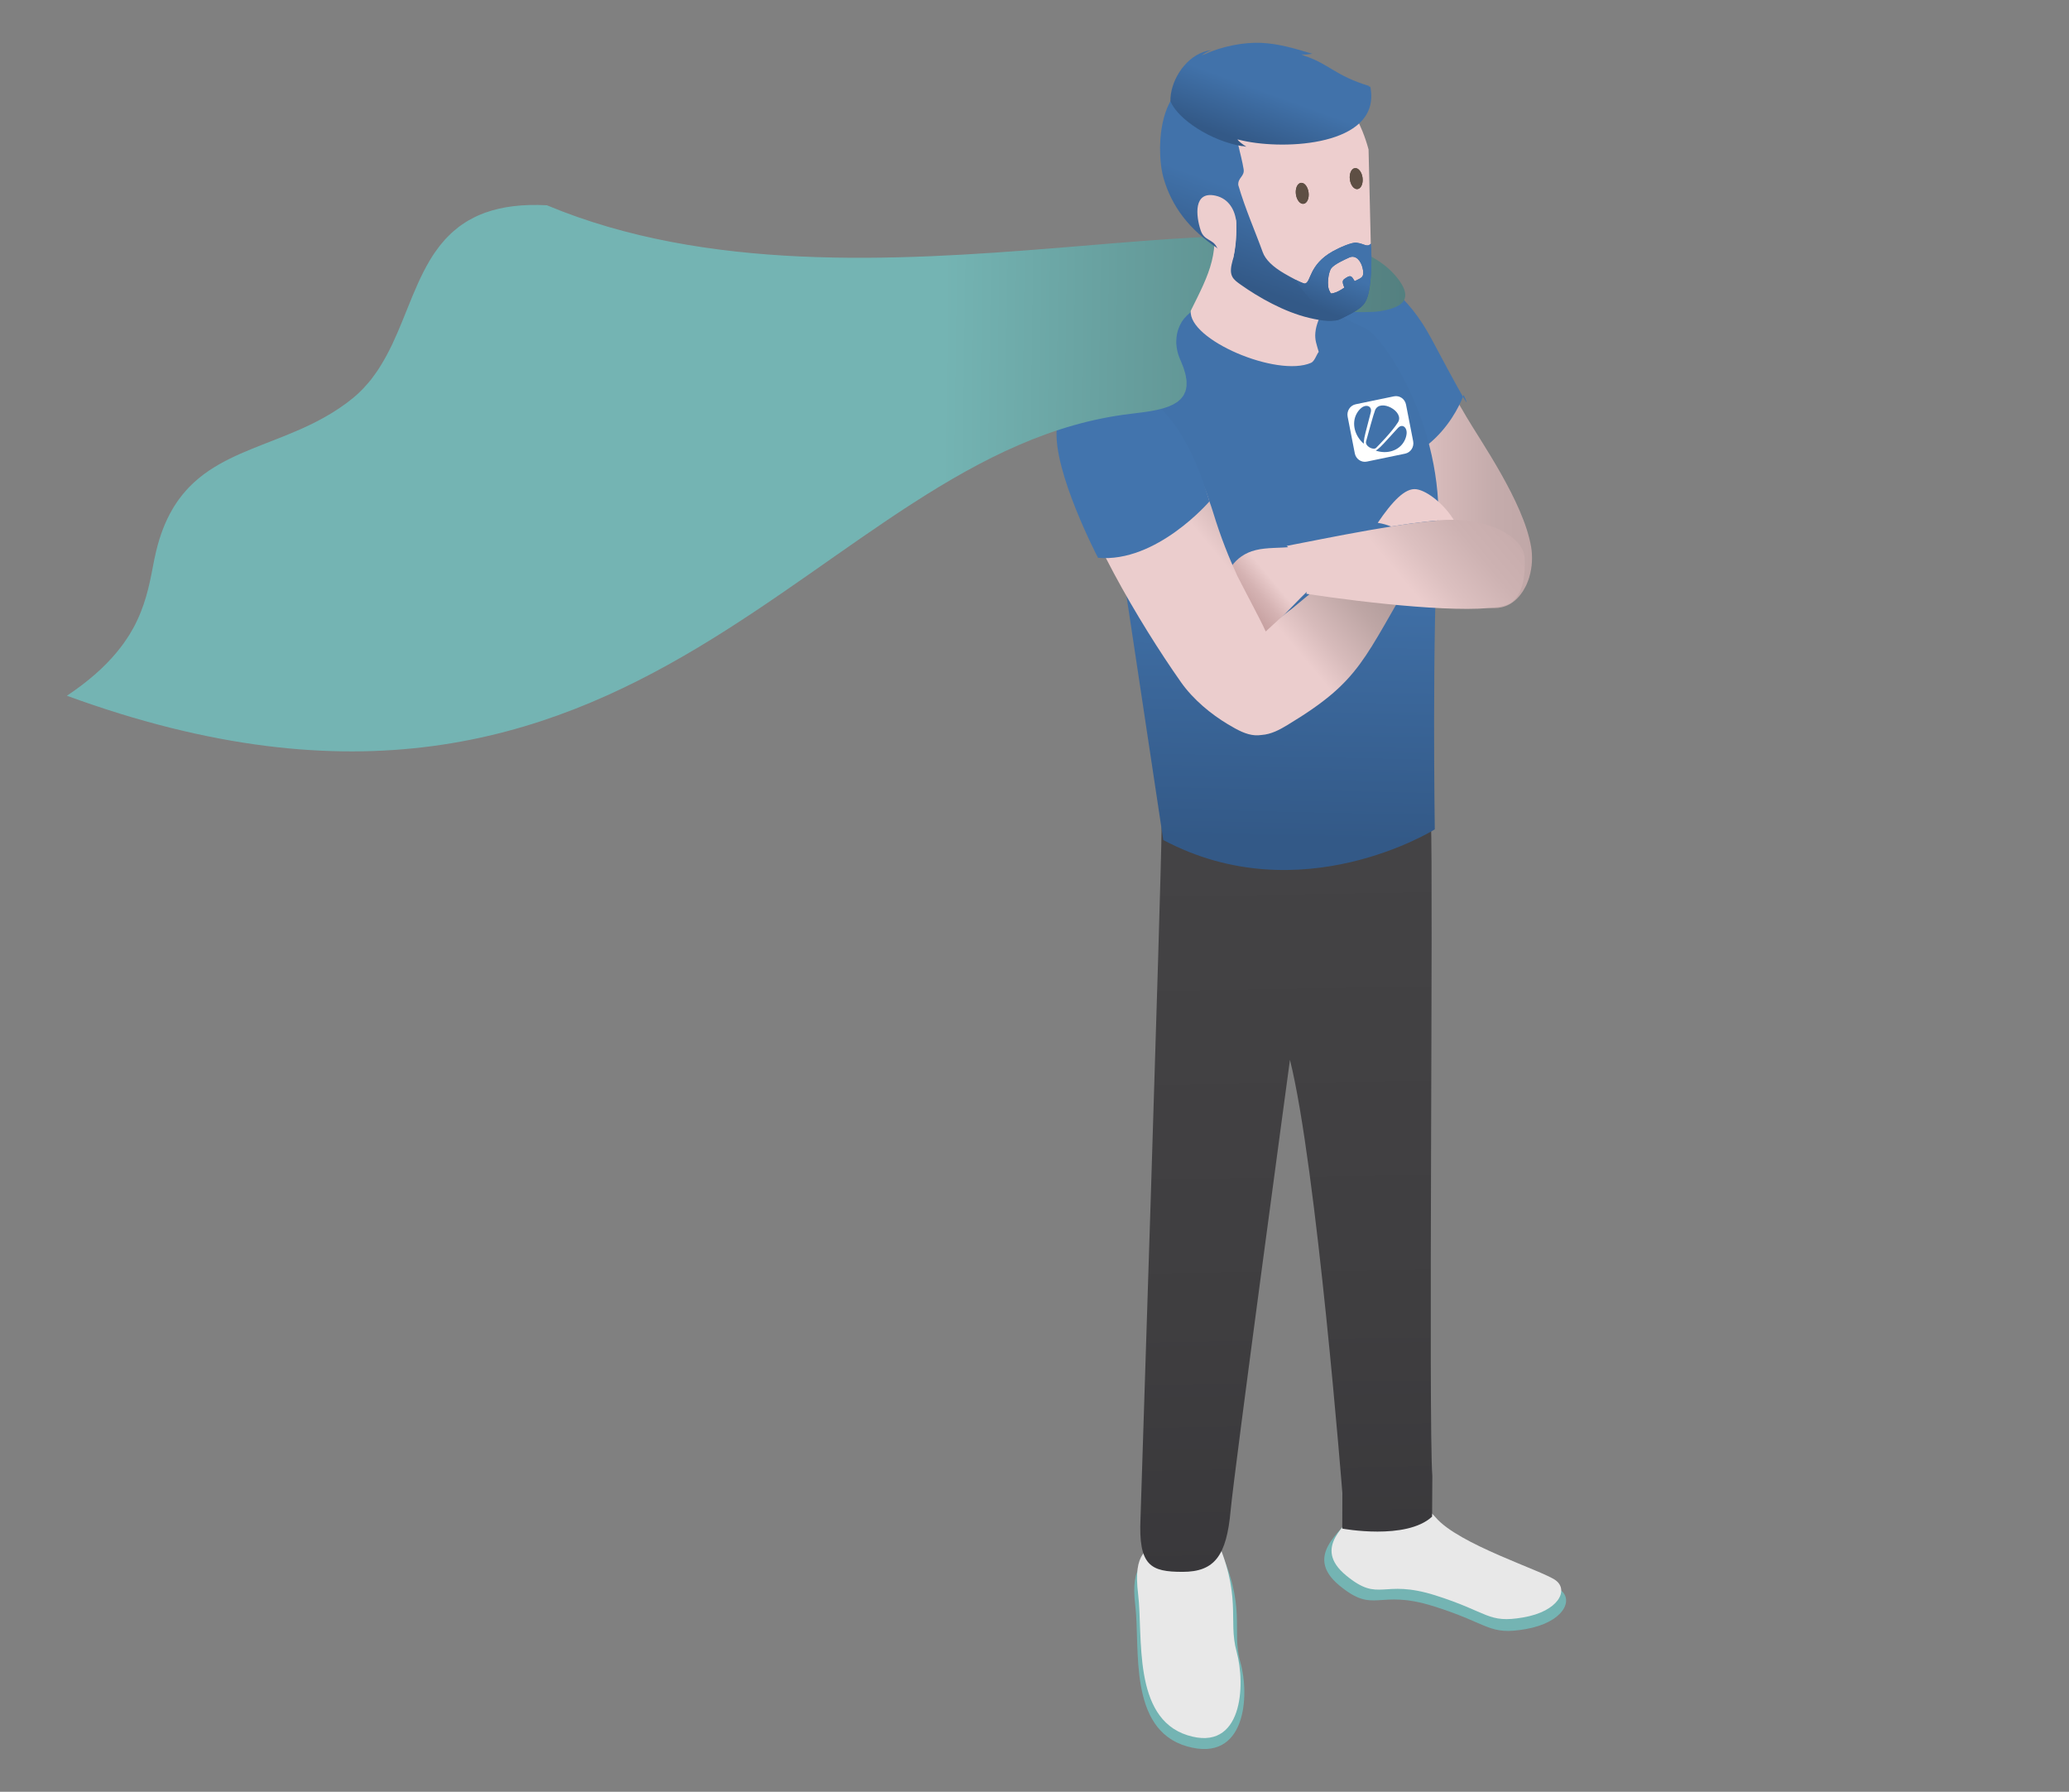 <?xml version="1.0" encoding="utf-8"?>
<!-- Generator: Adobe Illustrator 19.2.0, SVG Export Plug-In . SVG Version: 6.00 Build 0)  -->
<svg version="1.1" id="Capa_1" xmlns="http://www.w3.org/2000/svg" xmlns:xlink="http://www.w3.org/1999/xlink" x="0px" y="0px"
	 viewBox="0 0 1044 904" style="enable-background:new 0 0 1044 904;" xml:space="preserve">
<rect x="0" y="0" width="1044" height="904" fill="#808080" stroke="none"/>
<style type="text/css">
	.st0{fill:url(#XMLID_2_);}
	.st1{fill-rule:evenodd;clip-rule:evenodd;fill:#A4252A;}
	.st2{fill-rule:evenodd;clip-rule:evenodd;fill:#8D2327;}
	.st3{fill-rule:evenodd;clip-rule:evenodd;fill:#812124;}
	.st4{fill:#4274AD;}
	.st5{fill:#74B4B3;}
	.st6{fill:#E8E8E8;}
	.st7{fill:url(#XMLID_3_);}
	.st8{fill:url(#XMLID_4_);}
	.st9{fill:#FFFFFF;}
	.st10{fill:url(#XMLID_5_);}
	.st11{fill:#EDCECE;}
	.st12{fill:url(#XMLID_6_);}
	.st13{fill:url(#XMLID_7_);}
	.st14{fill:url(#XMLID_8_);}
	.st15{fill:url(#XMLID_9_);}
	.st16{fill:url(#XMLID_10_);}
	.st17{fill:url(#XMLID_11_);}
	.st18{fill:#5E4F44;}
</style>
<g>
	<g id="XMLID_233_">
		
			<linearGradient id="XMLID_2_" gradientUnits="userSpaceOnUse" x1="7802.675" y1="222.027" x2="7679.599" y2="222.027" gradientTransform="matrix(-1 0 0 1 8452.65 0)">
			<stop  offset="0.425" style="stop-color:#EBCDCD"/>
			<stop  offset="0.63" style="stop-color:#D5B9B9"/>
			<stop  offset="0.835" style="stop-color:#C5ACAC"/>
			<stop  offset="1" style="stop-color:#C0A7A7"/>
		</linearGradient>
		<path id="XMLID_239_" class="st0" d="M657.403,140.886c0.549-0.572,1.156-1.069,1.806-1.505c0.222-0.149,0.477-0.253,0.71-0.386
			c0.449-0.256,0.896-0.515,1.384-0.714c0.303-0.123,0.635-0.203,0.953-0.304c0.461-0.147,0.92-0.298,1.41-0.398
			c0.356-0.073,0.734-0.109,1.104-0.158c0.493-0.065,0.986-0.13,1.504-0.153c0.397-0.017,0.811-0.004,1.222,0.003
			c0.528,0.009,1.057,0.025,1.607,0.074c0.431,0.039,0.873,0.101,1.316,0.165c0.564,0.081,1.133,0.174,1.716,0.295
			c0.458,0.095,0.922,0.205,1.391,0.324c0.596,0.151,1.197,0.32,1.809,0.51c0.485,0.15,0.973,0.31,1.467,0.484
			c0.616,0.217,1.238,0.458,1.868,0.712c0.307,0.124,0.603,0.215,0.913,0.348c0.023,0.022,0.047,0.043,0.07,0.065
			c8.147,3.507,17.275,9.995,25.998,19.17c12.802,13.462,24.535,34.108,34.309,50.9c6.924,11.892,28.783,42.893,32.623,65.548
			c0.809,4.77,0.602,10.15-0.883,15.193l0.029,0.03c-0.05,0.168-0.119,0.329-0.172,0.496c-0.108,0.344-0.233,0.681-0.354,1.022
			c-0.228,0.642-0.477,1.275-0.751,1.9c-0.152,0.346-0.306,0.689-0.473,1.029c-0.31,0.633-0.653,1.248-1.014,1.857
			c-0.173,0.292-0.332,0.588-0.517,0.874c-0.566,0.871-1.173,1.718-1.854,2.518c-16.576,19.453-47.732-13.468-57.881-26.046
			c-19.235-23.829-46.712-67.085-51.138-76.049C646.042,175.342,648.994,149.648,657.403,140.886z"/>
		<g id="XMLID_235_">
			<path id="XMLID_238_" class="st1" d="M545.629,200.509c2.057,0.546,4.119,1.093,6.135,1.7
				c17.982,5.407,34.532,9.914,38.803-11.382c-2.079-6.944-3.158-13.762-1.436-17.778c-16.323,8.672-35.27,19.613-42.906,26.886
				C546.024,200.126,545.825,200.319,545.629,200.509z"/>
			<path id="XMLID_237_" class="st2" d="M545.629,200.509c2.057,0.546,4.119,1.093,6.135,1.7
				c17.982,5.407,34.532,9.909,38.803-11.387c-1.128-3.756-1.955-7.474-2.208-10.729c-2.011-1.147-4.043-2.259-6.102-3.336
				c-6.624,3.625-13.36,7.476-19.345,11.189c-3.446,2.138-7.277,3.903-10.067,5.878c-2.936,2.082-4.792,4.366-6.621,6.111
				C546.024,200.126,545.825,200.319,545.629,200.509z"/>
			<path id="XMLID_236_" class="st3" d="M563.141,187.804c8.429,3.544,16.252,7.834,23.409,12.994
				c1.177-1.592,2.179-3.553,2.967-5.949c-6.521-4.042-13.286-7.595-20.282-10.719C567.148,185.358,565.107,186.587,563.141,187.804
				z"/>
		</g>
		<path id="XMLID_234_" class="st4" d="M656.153,144.124c8.019-8.541,41.554-19.411,66.341,27.175s16.038,27.952,16.038,27.952
			s-12.393,37.269-52.489,36.493s-29.161-88.514-29.161-88.514L656.153,144.124z"/>
	</g>
	<g id="XMLID_230_">
		<path id="XMLID_232_" class="st5" d="M682.962,764.139c-6.482,8.804-25.105,20.906-7.144,35.757
			c17.962,14.85,19.028,1.546,47.521,10.47c28.494,8.924,27.696,14.869,46.579,11.541s24.389-14.625,17.421-19.805
			s-51.664-18.861-63.773-33.311C711.458,754.341,682.962,764.139,682.962,764.139z"/>
		<path id="XMLID_231_" class="st6" d="M685.796,760.915c-6.117,8.321-23.744,19.719-6.636,33.872
			c17.108,14.152,18.066,1.543,45.147,10.119c27.081,8.576,26.348,14.209,44.257,11.13c17.909-3.079,23.089-13.768,16.455-18.706
			c-6.634-4.939-49.112-18.091-60.664-31.84C712.803,751.741,685.796,760.915,685.796,760.915z"/>
	</g>
	<path id="XMLID_229_" class="st5" d="M588.044,782.762c-10.437,3.713-17.771,6.072-15.192,27.249s-3.821,62.496,26.078,71.065
		c29.899,8.569,31.697-25.84,26.963-42.358c-4.734-16.518,3.692-27.802-11.62-59.638c-15.311-31.837-36.666,7.396-36.666,7.396"/>
	<path id="XMLID_228_" class="st6" d="M588.233,777.17c-9.704,3.624-16.527,5.92-13.947,27.097s-3.052,62.402,24.906,71.207
		c27.959,8.805,29.354-25.555,24.802-42.095s3.216-27.744-11.327-59.674c-14.542-31.93-34.139,7.089-34.139,7.089"/>
	
		<linearGradient id="XMLID_3_" gradientUnits="userSpaceOnUse" x1="13930.044" y1="588.844" x2="13930.044" y2="200.011" gradientTransform="matrix(-1 0.017 0.017 1 14570.252 -30.876)">
		<stop  offset="0" style="stop-color:#39383B"/>
		<stop  offset="0.333" style="stop-color:#3F3E40"/>
		<stop  offset="0.944" style="stop-color:#444345"/>
	</linearGradient>
	<path id="XMLID_227_" class="st7" d="M575.492,766.03c0,0,10.353-318.169,10.636-348.01c0.283-29.841,135.9-3.893,135.9-3.893
		c1.26,28.245-1.288,304.706,0.717,330.583l-0.12,20.459c-13.093,12.085-45.321,6.043-45.321,6.043l0.046-17.886
		c0,0-12.976-164.668-26.446-218.618c0,0-28.08,206.955-29.938,227.418c-2.075,22.851-8.117,30.908-24.232,30.908
		C580.621,793.032,574.392,790.055,575.492,766.03z"/>
	
		<linearGradient id="XMLID_4_" gradientUnits="userSpaceOnUse" x1="7801.485" y1="637.159" x2="7801.485" y2="348.42" gradientTransform="matrix(-1 -0.022 -0.022 1 8450.847 -25.534)">
		<stop  offset="0.058" style="stop-color:#335987"/>
		<stop  offset="0.541" style="stop-color:#4172AA"/>
	</linearGradient>
	<path id="XMLID_226_" class="st8" d="M555.726,216.458c5.032-33.38,51.18-63.462,51.18-63.462s13.912,9.753,31.555,10.155
		c17.643,0.403,23.807-12.666,23.807-12.666s16.626,11.23,25.964,14.745c9.339,3.515,40.526,49.044,37.411,102.753
		s-1.663,150.451-1.663,150.451s-67.593,42.33-137.012,5.363L555.726,216.458z"/>
	<path id="XMLID_221_" class="st9" d="M680.01,210.237l3.608,18.479c0.563,2.882,3.286,4.749,6.083,4.169l19.327-4.011
		c2.797-0.58,4.606-3.389,4.044-6.27l-3.608-18.479c-0.563-2.883-3.285-4.749-6.082-4.169l-19.327,4.011
		C681.257,204.547,679.447,207.354,680.01,210.237z M694.179,227.341c0,0,1.435-0.704,4.073-3.606
		c2.514-2.764,4.486-4.865,7.07-7.739c2.234-2.484,4.786-0.357,4.432,2.897c-0.137,1.268-0.543,2.5-1.168,3.655
		C705.954,227.419,699.895,229.28,694.179,227.341z M689.306,222.724c0.693-2.611,3.805-13.99,4.576-15.827
		c2.515-5.993,14.987,0.714,11.52,6.179c-3.092,4.872-9.695,11.51-11.026,12.884C693.044,227.332,688.671,225.117,689.306,222.724z
		 M684.534,208.734c0.626-1.154,1.428-2.157,2.4-2.946c2.498-2.023,5.596-0.907,4.723,2.36c-1.011,3.779-1.705,6.611-2.663,10.27
		c-1.004,3.839-0.83,5.468-0.83,5.468C683.556,219.896,681.902,213.606,684.534,208.734z"/>
	
		<linearGradient id="XMLID_5_" gradientUnits="userSpaceOnUse" x1="7796.777" y1="281.297" x2="7829.079" y2="308.401" gradientTransform="matrix(-1 0 0 1 8452.65 0)">
		<stop  offset="0.425" style="stop-color:#EBCDCD"/>
		<stop  offset="0.435" style="stop-color:#EACCCC"/>
		<stop  offset="0.648" style="stop-color:#D5B3B3"/>
		<stop  offset="0.843" style="stop-color:#C8A3A3"/>
		<stop  offset="1" style="stop-color:#C49E9E"/>
	</linearGradient>
	<path id="XMLID_220_" class="st10" d="M651.197,275.936c-4.665,0.622-12.007,0.198-17.588,1.603
		c-5.472,1.38-9.289,4.169-12.264,8.192l14.73,37.57c8.371-9.795,17.896-19.448,26.896-28.271l-0.388-5.737L651.197,275.936z"/>
	<path id="XMLID_219_" class="st11" d="M695.194,263.782c7.358-10.861,13.898-17.749,19.466-16.96
		c5.802,0.818,14.349,7.999,18.881,15.469l-0.286-0.005c-7.375-0.077-18.927,1.364-31.345,3.35
		C699.86,264.774,697.63,264.162,695.194,263.782z"/>
	
		<linearGradient id="XMLID_6_" gradientUnits="userSpaceOnUse" x1="7884.205" y1="311.776" x2="7784.43" y2="228.055" gradientTransform="matrix(-1 0 0 1 8452.65 0)">
		<stop  offset="0.425" style="stop-color:#EBCDCD"/>
		<stop  offset="0.538" style="stop-color:#D7BBBB"/>
		<stop  offset="0.713" style="stop-color:#BEA6A5"/>
		<stop  offset="0.872" style="stop-color:#AE9998"/>
		<stop  offset="1" style="stop-color:#A99493"/>
	</linearGradient>
	<path id="XMLID_218_" class="st12" d="M539.102,230.848c-0.111-0.935-0.217-1.866-0.271-2.765
		c-0.019-0.319-0.009-0.618-0.021-0.932c-0.032-0.818-0.068-1.637-0.055-2.422c0.005-0.285,0.036-0.55,0.047-0.831
		c0.029-0.789,0.059-1.579,0.133-2.334c0.031-0.316,0.09-0.609,0.129-0.919c0.086-0.692,0.168-1.388,0.29-2.049
		c0.066-0.354,0.162-0.681,0.238-1.026c0.13-0.587,0.25-1.184,0.409-1.744c0.099-0.354,0.229-0.679,0.34-1.022
		c0.168-0.519,0.326-1.05,0.518-1.544c0.137-0.351,0.302-0.671,0.451-1.01c0.198-0.451,0.385-0.914,0.604-1.342
		c0.177-0.346,0.381-0.658,0.571-0.988c0.221-0.384,0.43-0.784,0.668-1.147c0.216-0.329,0.456-0.622,0.684-0.933
		c0.24-0.327,0.468-0.67,0.722-0.976c0.251-0.304,0.526-0.57,0.79-0.854c0.257-0.276,0.503-0.569,0.772-0.826
		c0.28-0.268,0.581-0.498,0.873-0.745c0.276-0.233,0.542-0.484,0.828-0.699c0.308-0.23,0.633-0.421,0.952-0.629
		c0.292-0.19,0.575-0.399,0.876-0.571c0.336-0.192,0.688-0.344,1.035-0.511c0.301-0.146,0.594-0.31,0.902-0.438
		c0.357-0.148,0.728-0.255,1.094-0.378c0.315-0.106,0.622-0.23,0.943-0.317c0.37-0.1,0.751-0.159,1.128-0.234
		c0.308-0.061,0.609-0.147,0.922-0.192l0.002,0.008c0.05-0.007,0.097-0.023,0.147-0.029c4.811-0.641,10.27,0.53,15.901,3.255
		c7.793,3.531,14.747,9.681,21.004,17.473c2.056,2.511,4.044,5.237,5.953,8.163c1.585,2.386,3.126,4.862,4.619,7.421
		c3.376,5.785,5.36,11.015,6.969,16.21c0.64,1.799,1.276,3.603,1.847,5.483c3.865,12.709,8.104,23.153,12.255,32.132
		c5.277,10.404,11.377,21.543,14.302,28.005c5.409-4.946,8.252-7.848,13.281-11.518c18.198-15.315,36.373-28.653,43.999-36.798
		c3.584,0.768,6.66,2.004,9.341,3.709l0.007-0.008c0.13,0.083,0.239,0.191,0.367,0.276c0.829,0.55,1.625,1.144,2.379,1.789
		c0.3,0.257,0.584,0.538,0.872,0.81c0.579,0.544,1.14,1.115,1.676,1.72c0.287,0.324,0.571,0.655,0.846,0.997
		c0.526,0.653,1.028,1.348,1.515,2.066c0.222,0.328,0.454,0.643,0.668,0.984c0.677,1.08,1.326,2.21,1.932,3.427
		c-28.083,47.037-28.291,57.024-66.003,79.789c-3.812,2.306-8.091,4.649-13.009,4.983c-4.53,0.723-8.715-0.807-13.094-3.184
		c-0.142-0.073-0.268-0.15-0.408-0.224c-1.161-0.641-2.333-1.319-3.535-2.041c-8.427-5.06-17.383-12.38-23.569-21.15
		c-21.459-30.449-50.155-79.772-56.13-108.901c-0.259-1.264-0.469-2.499-0.631-3.706
		C539.142,231.352,539.132,231.107,539.102,230.848z"/>
	<path id="XMLID_217_" class="st4" d="M610.27,252.972c0,0-26.68,31.126-56.222,28.441c0,0-22.828-43.642-20.814-65.127
		C535.248,194.8,585.251,168.132,610.27,252.972z"/>
	
		<linearGradient id="XMLID_7_" gradientUnits="userSpaceOnUse" x1="7739.041" y1="372.485" x2="8411.477" y2="372.485" gradientTransform="matrix(-1 -0.014 -0.014 1 8451.232 -15.044)">
		<stop  offset="0" style="stop-color:#548080"/>
		<stop  offset="0.212" style="stop-color:#679F9E"/>
		<stop  offset="0.345" style="stop-color:#74B4B3"/>
	</linearGradient>
	<path id="XMLID_216_" class="st13" d="M58.663,329.369c0.741-0.885,1.442-1.767,2.12-2.647c0.513-0.666,1.028-1.333,1.506-1.996
		c0.642-0.89,1.237-1.775,1.819-2.659c0.423-0.641,0.857-1.283,1.249-1.921c0.563-0.913,1.073-1.82,1.579-2.726
		c0.335-0.599,0.689-1.2,1-1.797c0.498-0.954,0.942-1.899,1.384-2.845c4.96-10.606,6.635-20.706,8.448-30.059
		c0.077-0.382,0.158-0.745,0.233-1.118l0.008,0.002c1.795-8.748,4.362-16.009,7.567-22.113l-0.015-0.004
		c0.047-0.089,0.099-0.169,0.146-0.258c0.408-0.769,0.838-1.5,1.265-2.233c0.281-0.481,0.557-0.973,0.847-1.439
		c0.438-0.705,0.893-1.379,1.349-2.051c0.303-0.447,0.604-0.898,0.915-1.33c0.472-0.655,0.958-1.286,1.448-1.91
		c0.317-0.404,0.633-0.808,0.958-1.199c0.51-0.615,1.032-1.211,1.56-1.796c0.322-0.356,0.645-0.711,0.973-1.057
		c0.555-0.585,1.12-1.155,1.692-1.71c0.315-0.305,0.632-0.606,0.952-0.903c0.608-0.563,1.223-1.115,1.848-1.649
		c0.295-0.251,0.593-0.497,0.891-0.742c0.67-0.55,1.345-1.09,2.033-1.611c0.256-0.193,0.514-0.38,0.772-0.569
		c0.747-0.549,1.501-1.088,2.268-1.606c0.053-0.035,0.103-0.075,0.155-0.11l0.006,0.002c12.996-8.711,28.768-13.274,44.559-20.139
		c0.773-0.336,1.547-0.675,2.32-1.023c0.527-0.237,1.051-0.483,1.577-0.726c0.721-0.333,1.442-0.667,2.161-1.013
		c0.564-0.271,1.127-0.555,1.69-0.835c0.686-0.341,1.373-0.679,2.058-1.033c0.584-0.302,1.166-0.621,1.747-0.934
		c0.662-0.355,1.324-0.706,1.983-1.076c0.616-0.346,1.228-0.713,1.841-1.072c0.618-0.362,1.238-0.716,1.853-1.093
		c0.661-0.405,1.317-0.837,1.974-1.26c0.565-0.364,1.133-0.715,1.695-1.093c0.744-0.5,1.479-1.033,2.217-1.558
		c0.466-0.332,0.937-0.647,1.4-0.99c1.199-0.887,2.389-1.808,3.567-2.771c1.578-1.29,3.031-2.672,4.431-4.092
		c0.24-0.244,0.476-0.492,0.712-0.74c0.345-0.363,0.662-0.747,0.997-1.117c0.946-1.045,1.887-2.095,2.757-3.195
		c0.521-0.659,1.002-1.345,1.498-2.022c0.75-1.023,1.494-2.049,2.191-3.11c0.492-0.747,0.96-1.511,1.427-2.275
		c1.889-3.084,3.619-6.28,5.205-9.573c0.209-0.435,0.418-0.87,0.622-1.307c1.727-3.68,3.327-7.443,4.874-11.23
		c0.177-0.434,0.355-0.868,0.53-1.302c0.723-1.782,1.44-3.567,2.156-5.346l0,0c3.329-8.272,6.695-16.432,11.03-23.752l-0.004-0.002
		c0.015-0.026,0.033-0.05,0.048-0.076c0.771-1.298,1.573-2.57,2.411-3.81c0.132-0.195,0.278-0.379,0.411-0.573
		c0.714-1.035,1.447-2.054,2.216-3.043c0.254-0.326,0.529-0.635,0.79-0.955c0.68-0.837,1.37-1.665,2.096-2.462
		c0.312-0.343,0.645-0.668,0.966-1.003c0.714-0.745,1.442-1.478,2.204-2.183c0.36-0.333,0.737-0.65,1.108-0.974
		c0.772-0.673,1.564-1.33,2.387-1.96c0.399-0.306,0.811-0.601,1.222-0.896c0.849-0.609,1.725-1.195,2.629-1.758
		c0.436-0.271,0.878-0.537,1.327-0.797c0.941-0.545,1.92-1.059,2.924-1.552c0.467-0.23,0.932-0.461,1.413-0.679
		c1.054-0.478,2.155-0.917,3.278-1.339c0.341-0.128,0.648-0.284,0.996-0.407c0.011,0.008,0.023,0.015,0.034,0.023
		c8.202-2.888,18.224-4.29,30.808-3.622c160.54,67.144,381.233-21.661,428.7,36.175c3.994,4.865,5.059,8.415,4.087,11.027
		l0.008,0.006c-0.004,0.011-0.014,0.019-0.018,0.03c-0.193,0.506-0.478,0.969-0.818,1.406c-0.077,0.098-0.162,0.193-0.245,0.288
		c-0.341,0.388-0.729,0.754-1.182,1.09c-0.045,0.033-0.081,0.071-0.127,0.104c-0.506,0.361-1.087,0.686-1.713,0.991
		c-0.139,0.067-0.283,0.132-0.427,0.196c-0.609,0.274-1.255,0.53-1.956,0.76c-0.038,0.012-0.067,0.028-0.105,0.041l-0.004-0.002
		c-1.736,0.561-3.725,0.999-5.903,1.341c-16.004,2.512-85.42-6.364-93.415-1.109c-2.954,2.068-5.268,4.424-6.407,6.242
		c-0.023,0.036-0.058,0.075-0.08,0.111c-0.698,1.143-1.304,2.401-1.774,3.748c-0.602,1.714-0.956,3.594-1.036,5.595
		c-0.022,0.554-0.045,1.108-0.019,1.681c0.016,0.344,0.071,0.702,0.106,1.052c0.053,0.536,0.102,1.072,0.201,1.623
		c0.297,1.667,0.792,3.395,1.559,5.185c0.129,0.276,0.205,0.513,0.326,0.783l0.029,0.002c0.238,0.53,0.389,0.995,0.597,1.502
		c0.297,0.725,0.616,1.466,0.854,2.147c0.203,0.58,0.338,1.11,0.5,1.66c0.19,0.644,0.4,1.303,0.534,1.906
		c0.115,0.515,0.165,0.981,0.24,1.468c0.051,0.328,0.129,0.676,0.162,0.991l0.026,0.002c0.007,0.068-0.001,0.124,0.005,0.191
		c0.016,0.167,0.03,0.333,0.042,0.497c0.026,0.372,0.002,0.706,0.003,1.059c0.001,0.408,0.021,0.829-0.01,1.214
		c-0.013,0.163-0.022,0.33-0.04,0.489c-0.035,0.304-0.115,0.575-0.17,0.864c-0.049,0.259-0.059,0.547-0.123,0.795
		c0,0-0.031-0.004-0.047-0.007c-0.066,0.25-0.111,0.516-0.193,0.754c-0.118,0.344-0.291,0.648-0.441,0.969
		c-0.174,0.375-0.327,0.765-0.541,1.11c-0.184,0.295-0.42,0.553-0.632,0.828c-0.247,0.321-0.476,0.657-0.76,0.951
		c-0.244,0.252-0.537,0.47-0.807,0.703c-0.316,0.273-0.612,0.559-0.962,0.808c-0.297,0.211-0.637,0.391-0.956,0.586
		c-0.38,0.231-0.74,0.475-1.15,0.685c-0.343,0.176-0.727,0.324-1.09,0.486c-0.435,0.194-0.854,0.399-1.317,0.574
		c-0.383,0.145-0.801,0.266-1.201,0.399c-0.488,0.162-0.96,0.335-1.472,0.481c-0.419,0.119-0.869,0.219-1.302,0.329
		c-0.529,0.134-1.046,0.277-1.595,0.398c-0.452,0.1-0.931,0.183-1.396,0.274c-0.564,0.111-1.118,0.23-1.698,0.331
		c-0.433,0.076-0.886,0.139-1.328,0.21c-0.638,0.102-1.267,0.208-1.919,0.302c-0.37,0.053-0.751,0.099-1.125,0.15
		c-1.85,0.251-3.737,0.484-5.655,0.708c-159.235,18.59-245.473,248.958-537.052,142.269
		C44.773,343.678,52.738,336.445,58.663,329.369z"/>
	
		<linearGradient id="XMLID_8_" gradientUnits="userSpaceOnUse" x1="7779.022" y1="316.823" x2="7703.714" y2="253.633" gradientTransform="matrix(-1 0 0 1 8452.65 0)">
		<stop  offset="0.425" style="stop-color:#EBCDCD"/>
		<stop  offset="0.582" style="stop-color:#DCC0C0"/>
		<stop  offset="0.813" style="stop-color:#CDB2B2"/>
		<stop  offset="1" style="stop-color:#C8ADAD"/>
	</linearGradient>
	<path id="XMLID_215_" class="st14" d="M659.531,294.363c-0.017-0.786-0.018-1.581-0.108-2.326
		c-0.059-0.492-0.183-0.945-0.272-1.419c-0.12-0.643-0.22-1.298-0.393-1.909c-0.135-0.479-0.327-0.923-0.493-1.384
		c-0.74-2.059-1.76-3.947-3.018-5.681c-0.665-0.916-1.389-1.793-2.169-2.632c-0.245-0.263-0.486-0.528-0.742-0.784
		c-0.973-0.978-1.992-1.923-3.091-2.807c17.633-3.35,64.881-13.326,84.009-13.134c1.579,0.016,3.109,0.103,4.615,0.222
		c0.454,0.036,0.896,0.083,1.344,0.128c1.097,0.11,2.171,0.245,3.223,0.406c0.415,0.063,0.834,0.12,1.241,0.191
		c1.374,0.24,2.716,0.511,4.004,0.832c0.202,0.05,0.388,0.112,0.588,0.164c1.1,0.287,2.163,0.602,3.192,0.943
		c0.386,0.128,0.76,0.261,1.135,0.396c0.877,0.315,1.723,0.649,2.542,1c0.3,0.129,0.61,0.251,0.902,0.384
		c1.055,0.482,2.062,0.989,3.006,1.524c0.198,0.112,0.375,0.233,0.568,0.347c0.752,0.446,1.465,0.907,2.139,1.383
		c0.258,0.182,0.507,0.366,0.752,0.552c0.628,0.476,1.213,0.962,1.76,1.461c0.117,0.107,0.264,0.206,0.378,0.314
		c0.01,0.015,0.012,0.026,0.022,0.041c2.834,2.707,4.485,5.698,4.647,8.667c0.684,12.554-2.339,22.276-10.132,24.307
		c-17.508,4.565-69.65-1.323-100-5.947c0.234-1.371,0.361-2.682,0.401-3.943C659.595,295.211,659.541,294.8,659.531,294.363z"/>
	<path id="XMLID_214_" class="st11" d="M600.857,156.761c-1.401,14.626,43.566,33.778,60.696,26.29
		c1.803-0.788,2.753-4.167,3.863-5.527c-1.041-3.747-2.06-5.969-1.685-9.783c0.429-4.311,2.184-7.511,3.79-11.392
		c2.044-4.945,2.108-15.414,5.647-27.002l-51.275-19.907l-10.977-5.185C616.173,127.053,610.374,137.652,600.857,156.761z"/>
	<g id="XMLID_204_">
		<path id="XMLID_213_" class="st11" d="M603.871,48.453c9.217-10.67,21.314-15.607,36.095-15.403
			c0.364,0.005,0.702,0.047,1.062,0.058c1.286,0.039,2.559,0.095,3.792,0.206c0.63,0.057,1.232,0.15,1.849,0.226
			c0.954,0.116,1.905,0.235,2.825,0.395c0.635,0.11,1.25,0.245,1.87,0.375c0.867,0.182,1.724,0.374,2.56,0.594
			c0.6,0.158,1.189,0.328,1.774,0.505c0.822,0.249,1.628,0.517,2.419,0.803c0.549,0.198,1.097,0.397,1.632,0.612
			c0.81,0.326,1.596,0.682,2.374,1.046c0.472,0.221,0.952,0.432,1.411,0.667c0.877,0.448,1.722,0.935,2.557,1.432
			c0.323,0.193,0.661,0.367,0.978,0.566c1.134,0.714,2.229,1.471,3.283,2.272c0.233,0.177,0.447,0.374,0.676,0.556
			c0.812,0.642,1.609,1.299,2.373,1.991c0.354,0.32,0.688,0.66,1.031,0.99c0.611,0.588,1.216,1.183,1.796,1.804
			c0.357,0.382,0.701,0.776,1.046,1.17c0.533,0.608,1.055,1.226,1.561,1.86c0.333,0.419,0.661,0.842,0.983,1.272
			c0.491,0.656,0.965,1.328,1.428,2.009c0.292,0.429,0.586,0.855,0.867,1.294c0.479,0.75,0.935,1.52,1.383,2.296
			c0.227,0.393,0.465,0.777,0.684,1.177c0.576,1.051,1.122,2.126,1.643,3.219c0.067,0.14,0.143,0.273,0.208,0.414
			c0.551,1.175,1.073,2.372,1.562,3.591l-0.01,0.014c1.155,2.879,2.153,5.865,2.981,8.946l1.164,49.37
			c0.102,2.012-0.118,5.056-0.626,10.039c-0.859,8.406-3.386,18.047-6.117,19.827c-2.377,1.556-4.978,2.152-8.712,3.723
			c-1.464,0.618-2.935,1.045-5.065,1.047l0.006,0.005l-0.058-0.003c-0.247-0.001-0.537-0.027-0.804-0.04
			c-0.318-0.015-0.617-0.018-0.965-0.051c-0.388-0.037-0.838-0.108-1.269-0.169c-0.281-0.04-0.53-0.062-0.83-0.113
			c-0.619-0.104-1.312-0.249-2.022-0.403c-0.165-0.036-0.3-0.056-0.47-0.094c-0.909-0.206-1.892-0.451-2.966-0.742
			c-6.669-2.676-21.926-5.45-27.983-8.241c-1.655-0.762-3.119-1.64-4.427-2.625c-9.155-6.897-10.664-19.044-16.597-33.226
			c-12.343-5.493-17.209-10.858-19.586-17.569c-0.704-1.989-1.23-4.036-1.592-6.118c-0.181-1.041-0.321-2.091-0.421-3.147
			C589.922,73.148,595.306,58.369,603.871,48.453z"/>
		
			<linearGradient id="XMLID_9_" gradientUnits="userSpaceOnUse" x1="7829.587" y1="147.205" x2="7798.82" y2="62.673" gradientTransform="matrix(-1 0 0 1 8452.65 0)">
			<stop  offset="0.058" style="stop-color:#335987"/>
			<stop  offset="0.541" style="stop-color:#4172AA"/>
		</linearGradient>
		<path id="XMLID_210_" class="st15" d="M585.369,74.842c-0.025,5.745,0.626,11.143,1.77,15.089
			c4.108,14.179,12.81,25.881,27.832,35.757c5.733,3.775,7.658-10.591,8.686-15.261c0.539,6.97,0.098,14.497-1.888,21.812
			c-1.916,7.049,0.6,8.77,4.307,11.399c8.937,6.342,21.915,13.772,34.518,16.743c6.942,1.641,12.377,2.264,15.97,0.483
			c6.073-3.01,10.162-5.065,12.173-8.197c3.658-5.692,3.487-23.057,3.03-29.774c-1.937,2.135-3.235,0.047-7.36-0.456
			c-2.243-0.274-8.422,2.408-11.916,4.366c-12.167,6.831-10.846,15.526-13.963,16.238c-1.047,0.237-7.489-3.308-10.451-5.041
			c-5.869-3.428-9.561-7.001-10.933-10.822c-3.505-9.769-8.828-21.82-12.311-33.785c-0.308-3.805,3.292-4.366,2.685-8.065
			c-0.344-2.09-0.752-3.947-1.161-5.683l0.007-0.002c-0.043-0.182-0.085-0.348-0.127-0.527c-0.113-0.472-0.219-0.913-0.329-1.364
			c-0.149-0.609-0.291-1.196-0.431-1.772c-0.166-0.683-0.317-1.338-0.459-1.984c-0.035-0.157-0.075-0.321-0.107-0.476
			c-0.162-0.762-0.298-1.503-0.406-2.231c-0.022-0.142-0.031-0.282-0.05-0.423c-0.076-0.572-0.129-1.138-0.159-1.701
			c-0.011-0.216-0.015-0.431-0.019-0.646c-0.009-0.513,0.01-1.025,0.051-1.539c0.016-0.206,0.025-0.411,0.05-0.618
			c0.084-0.705,0.204-1.414,0.4-2.139c5.296-7.456,25.257,7.699,41.213,5.832c-7.141-2.65-29.947-12.818-41.584-17.753
			c-11.898-5.052-24.87-10.389-33.271-2.21c-0.774,1.245-1.433,2.617-2.038,4.04c-0.111,0.26-0.226,0.512-0.331,0.777
			c-0.552,1.391-1.031,2.841-1.439,4.343c-0.079,0.29-0.148,0.583-0.221,0.877c-0.392,1.558-0.736,3.144-0.992,4.777
			c0,0-0.003,0.013-0.005,0.026c-0.256,1.638-0.424,3.295-0.55,4.948c-0.025,0.316-0.053,0.627-0.073,0.943
			c-0.084,1.343-0.141,2.682-0.148,4L585.369,74.842z M671.784,135.313c1.555-2.018,6.734-4.357,9.077-5.409
			c3.359-1.512,5.928,1.894,6.707,5.385c0.328,1.471,0.553,2.892-0.023,3.988c-0.621,1.173-1.931,1.468-3.995,2.579
			c-1.465-2.558-2.012-3.144-4.155-1.806c-1.848,1.158-2.541,1.512-1.029,5.047c-1.796,1.271-3.729,2.359-5.681,2.838
			c-1.577,0.392-1.212-0.129-1.754-1.019C669.288,144.207,670.277,137.26,671.784,135.313z"/>
		
			<linearGradient id="XMLID_10_" gradientUnits="userSpaceOnUse" x1="7785.73" y1="159.207" x2="7771.152" y2="119.156" gradientTransform="matrix(-1 0 0 1 8452.65 0)">
			<stop  offset="0.058" style="stop-color:#335987"/>
			<stop  offset="0.541" style="stop-color:#4172AA"/>
		</linearGradient>
		<path id="XMLID_207_" class="st16" d="M653.812,141.149c2.193,1.127,4.179,2.012,4.717,1.893
			c3.117-0.713,1.796-9.408,13.962-16.239c3.494-1.959,9.673-4.64,11.916-4.366c4.125,0.504,5.423,2.591,7.36,0.456
			c0.456,6.717,0.628,24.082-3.03,29.774c-2.011,3.133-6.1,5.187-12.173,8.197c-0.815,0.403-1.727,0.687-2.731,0.859
			c-1.754-1.68-4.394-3.702-5.134-4.281C664.064,153.783,657.92,148.671,653.812,141.149L653.812,141.149z M678.365,145.098
			c-1.512-3.535-0.819-3.889,1.029-5.047c2.142-1.337,2.69-0.752,4.154,1.807c2.065-1.111,3.375-1.406,3.995-2.579
			c0.575-1.096,0.35-2.517,0.023-3.988c-0.779-3.492-3.348-6.898-6.707-5.386c-2.343,1.052-7.522,3.391-9.077,5.409
			c-1.507,1.946-2.495,8.894-0.854,11.603c0.543,0.891,0.178,1.411,1.754,1.019C674.637,147.457,676.57,146.369,678.365,145.098z"/>
		
			<linearGradient id="XMLID_11_" gradientUnits="userSpaceOnUse" x1="7821.254" y1="76.382" x2="7801.82" y2="22.988" gradientTransform="matrix(-1 0 0 1 8452.65 0)">
			<stop  offset="0.058" style="stop-color:#335987"/>
			<stop  offset="0.541" style="stop-color:#4172AA"/>
		</linearGradient>
		<path id="XMLID_206_" class="st17" d="M590.809,47.609c0.011-0.073,0.003-0.141,0.014-0.213c0,0,0.007,0.006,0.01,0.01
			c1.476-9.735,9.382-20.749,20.408-22.15c-2.216,0.794-3.235,1.593-5.021,2.675c0.586-0.201,1.216-0.41,1.828-0.617
			c8.654-4.05,19.926-6.082,28.325-5.691c9.208,0.436,17.281,2.977,25.826,5.504c-2.453,0.362-3.417,0.481-5.488,0.348
			c0.488,0.211,0.965,0.439,1.445,0.661c12.547,4.098,15.449,10.039,32.745,15.257c-0.146,0.054-0.297,0.083-0.445,0.133
			c0.334,0.077,0.664,0.164,0.998,0.239c0.17,0.835,0.283,1.645,0.363,2.44c0.052,0.495,0.067,0.97,0.088,1.449
			c0.007,0.213,0.021,0.429,0.022,0.639c0.337,25.858-46.391,27.539-66.81,22.197c-0.259-0.045-0.528-0.096-0.794-0.146
			c0.955,1.141,2.464,2.34,4.568,3.698c-0.756-0.123-1.519-0.284-2.28-0.442c0.176,0.07,0.328,0.136,0.511,0.208
			c-16.498-2.69-32.811-13.82-36.545-22.726C590.549,49.958,590.641,48.791,590.809,47.609z"/>
		<path id="XMLID_205_" class="st11" d="M613.459,98.747c-11.331-2.582-10.08,10.058-7.585,17.535
			c1.717,5.146,6.023,4.298,8.029,8.29c2.033,4.039,5.29,6.018,8.229,6.26c1.31-5.359,1.777-13.202,1.702-18.439
			C623.351,106.026,620.003,100.238,613.459,98.747z"/>
	</g>
	<g id="XMLID_194_">
		<g>
			
				<ellipse id="XMLID_15_" transform="matrix(0.992 -0.124 0.124 0.992 -5.86 85.861)" class="st18" cx="684.524" cy="89.851" rx="3.226" ry="5.327"/>
			
				<ellipse id="XMLID_14_" transform="matrix(0.992 -0.124 0.124 0.992 -6.998 82.531)" class="st18" cx="657.291" cy="97.294" rx="3.226" ry="5.327"/>
		</g>
		<g>
			
				<ellipse id="XMLID_13_" transform="matrix(0.992 -0.124 0.124 0.992 -5.86 85.861)" class="st18" cx="684.524" cy="89.851" rx="3.226" ry="5.327"/>
			
				<ellipse id="XMLID_12_" transform="matrix(0.992 -0.124 0.124 0.992 -6.998 82.531)" class="st18" cx="657.291" cy="97.294" rx="3.226" ry="5.327"/>
		</g>
	</g>
</g>
</svg>
